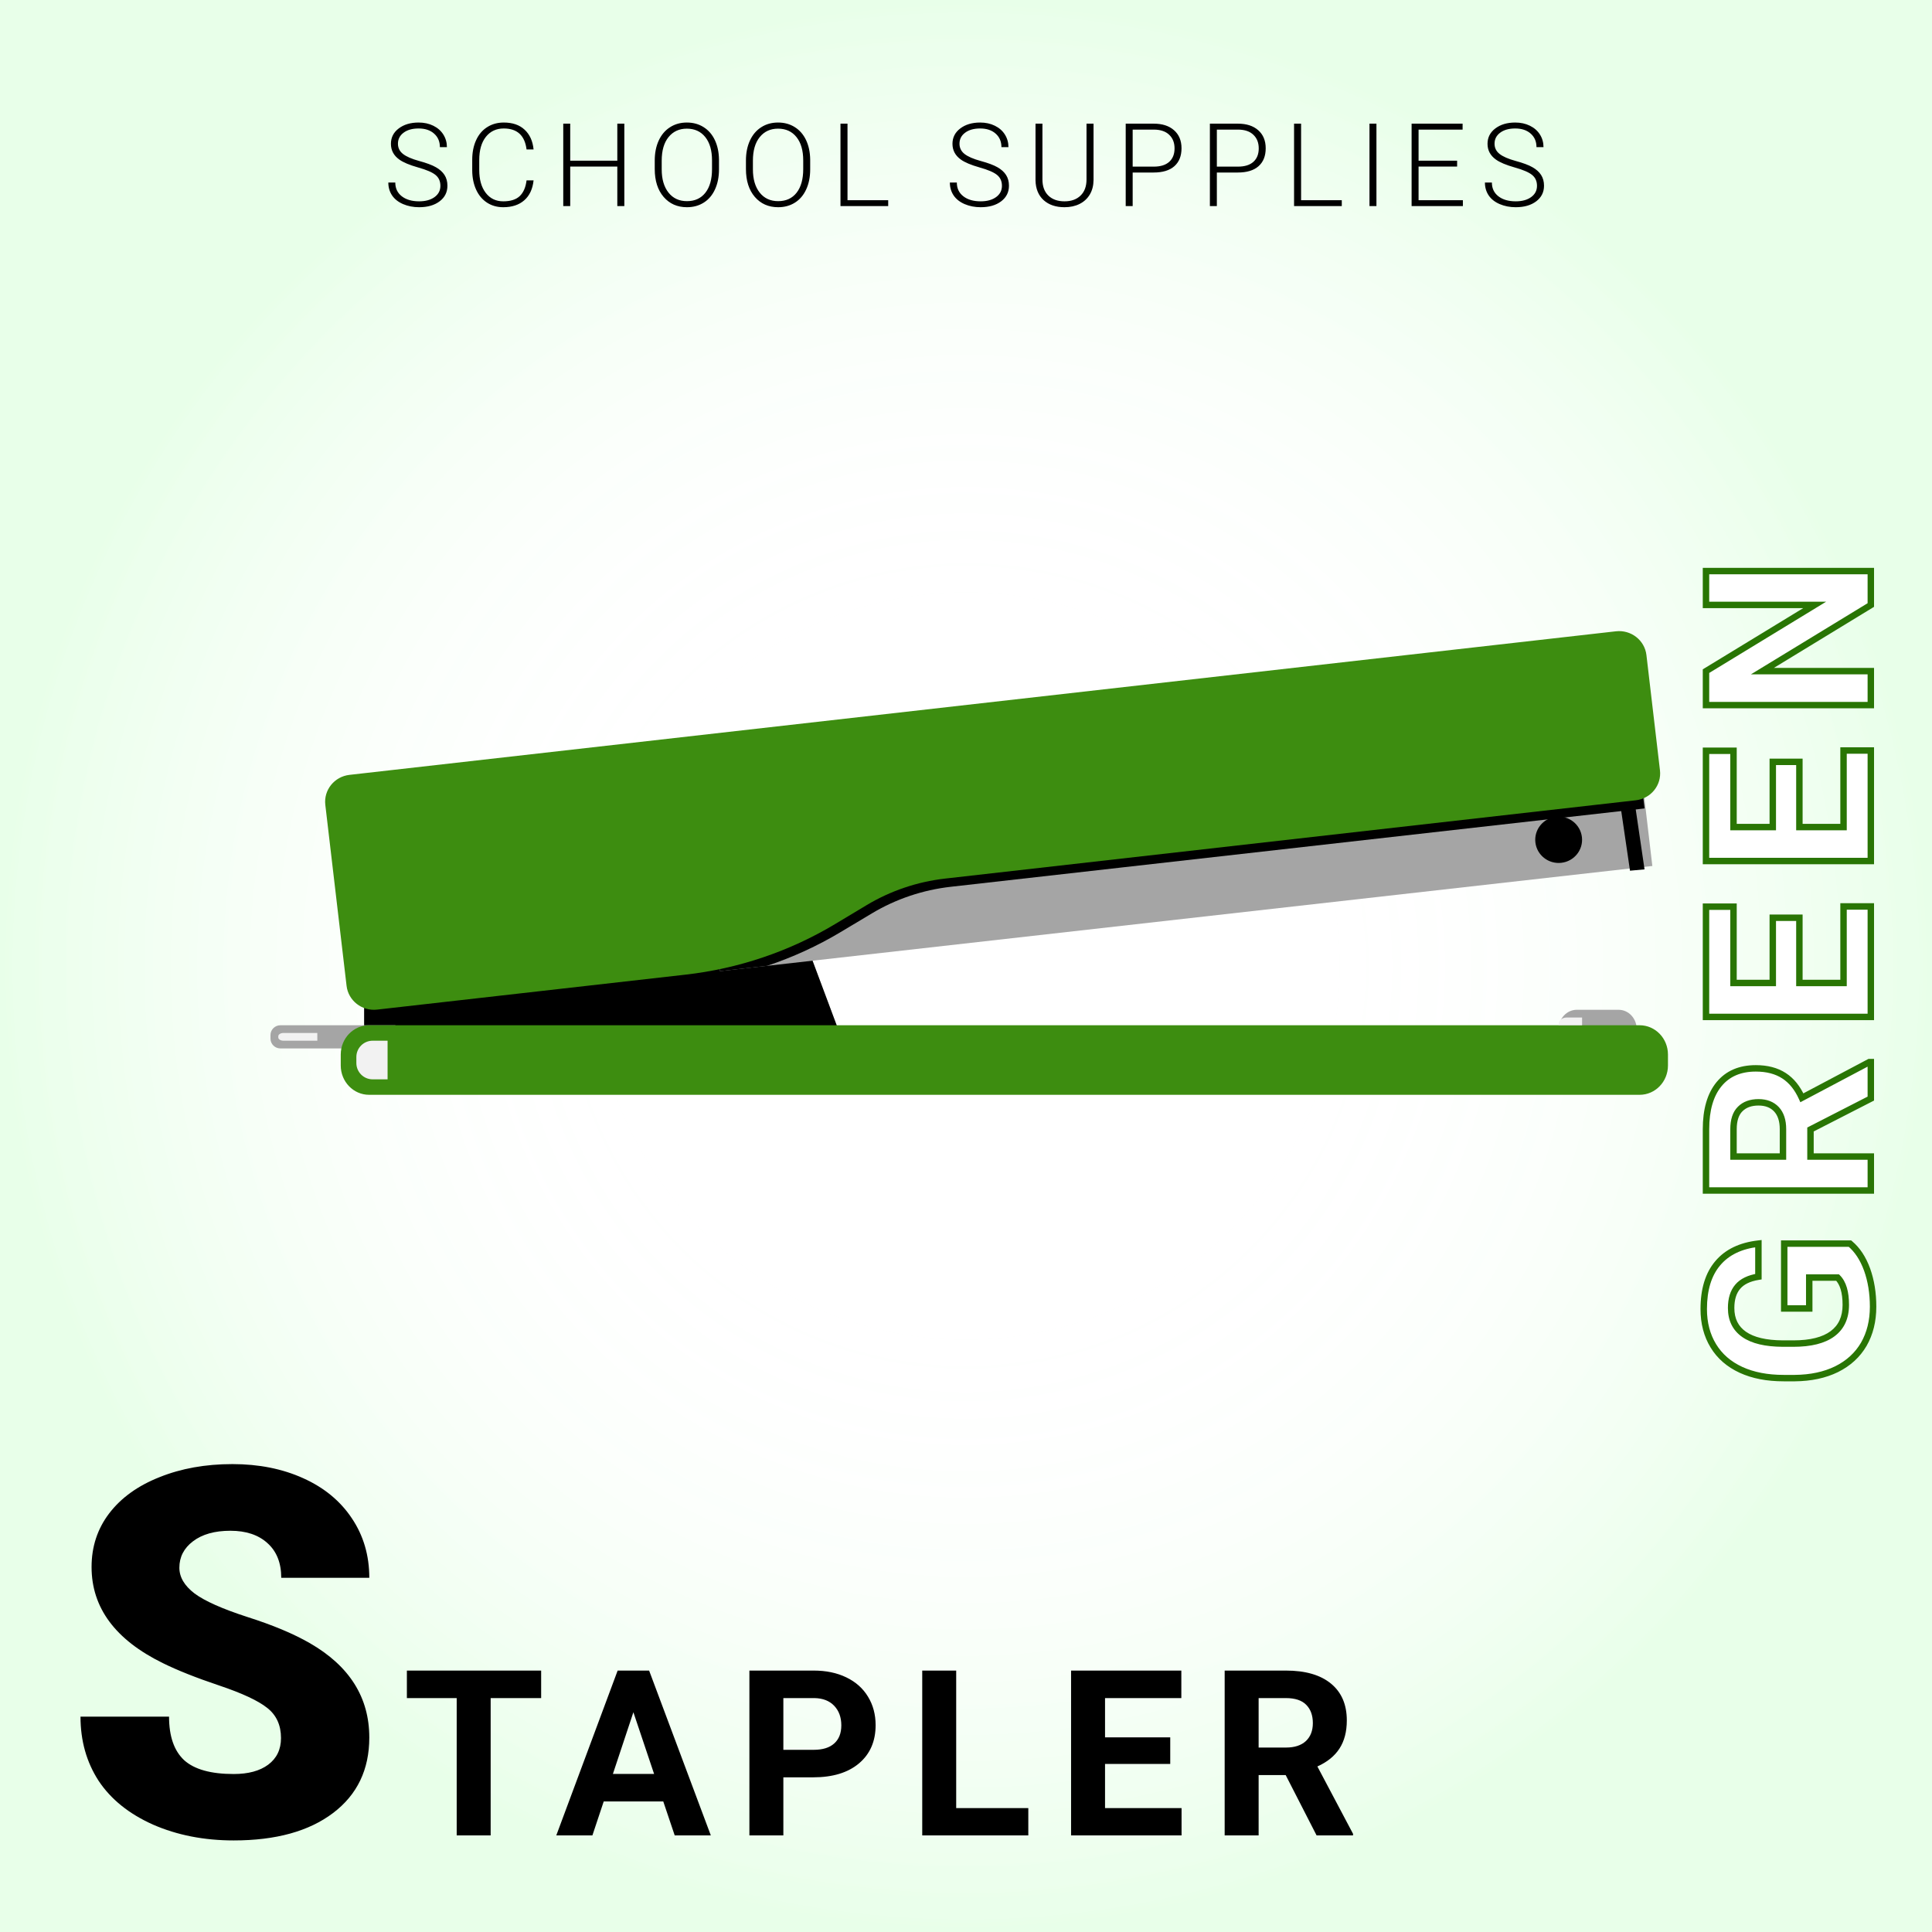 <svg width="300" height="300" viewBox="0 0 300 300" fill="none" xmlns="http://www.w3.org/2000/svg">
<rect width="300" height="300" fill="white"/>
<rect width="300" height="300" fill="white"/>
<rect width="300" height="300" fill="white"/>
<rect width="300" height="300" fill="url(#paint0_radial)" fill-opacity="0.11"/>
<g filter="url(#filter0_d)">
<path d="M286.266 192.109C287.402 193.059 288.287 194.4 288.92 196.135C289.541 197.869 289.852 199.791 289.852 201.9C289.852 204.115 289.371 206.061 288.41 207.736C287.437 209.4 286.031 210.69 284.191 211.604C282.352 212.506 280.189 212.969 277.705 212.992L275.965 212.992C273.41 212.992 271.201 212.565 269.338 211.709C267.463 210.842 266.033 209.6 265.049 207.982C264.053 206.354 263.555 204.449 263.555 202.27C263.555 199.234 264.281 196.861 265.734 195.15C267.176 193.44 269.279 192.426 272.045 192.109L272.045 197.242C270.58 197.477 269.508 197.998 268.828 198.807C268.148 199.604 267.809 200.705 267.809 202.111C267.809 203.904 268.482 205.27 269.83 206.207C271.178 207.145 273.182 207.619 275.842 207.631L277.477 207.631C280.16 207.631 282.187 207.121 283.559 206.102C284.93 205.082 285.615 203.588 285.615 201.619C285.615 199.639 285.193 198.227 284.35 197.383L279.937 197.383L279.937 202.182L276.053 202.182L276.053 192.109L286.266 192.109ZM280.131 174.386L280.131 178.587L289.5 178.587L289.5 183.86L263.906 183.86L263.906 174.351C263.906 171.327 264.58 168.995 265.928 167.355C267.275 165.714 269.18 164.894 271.641 164.894C273.387 164.894 274.846 165.274 276.018 166.036C277.178 166.786 278.104 167.929 278.795 169.464L289.254 163.927L289.5 163.927L289.5 169.587L280.131 174.386ZM275.859 178.587L275.859 174.333C275.859 173.009 275.525 171.983 274.857 171.257C274.178 170.53 273.246 170.167 272.062 170.167C270.855 170.167 269.906 170.513 269.215 171.204C268.523 171.884 268.178 172.933 268.178 174.351L268.178 178.587L275.859 178.587ZM278.408 141.51L278.408 151.635L285.264 151.635L285.264 139.752L289.5 139.752L289.5 156.908L263.906 156.908L263.906 139.787L268.178 139.787L268.178 151.635L274.277 151.635L274.277 141.51L278.408 141.51ZM278.408 117.3L278.408 127.425L285.264 127.425L285.264 115.542L289.5 115.542L289.5 132.698L263.906 132.698L263.906 115.577L268.178 115.577L268.178 127.425L274.277 127.425L274.277 117.3L278.408 117.3ZM289.5 87.676L289.5 92.949L272.66 103.215L289.5 103.215L289.5 108.488L263.906 108.488L263.906 103.215L280.781 92.932L263.906 92.932L263.906 87.676L289.5 87.676Z" fill="white"/>
<path d="M286.266 192.109L286.586 191.726L286.447 191.609L286.266 191.609L286.266 192.109ZM288.92 196.135L289.391 195.966L289.39 195.963L288.92 196.135ZM288.41 207.736L288.842 207.989L288.844 207.985L288.41 207.736ZM284.191 211.604L284.412 212.053L284.414 212.051L284.191 211.604ZM277.705 212.992L277.705 213.492L277.71 213.492L277.705 212.992ZM269.338 211.709L269.128 212.163L269.129 212.163L269.338 211.709ZM265.049 207.982L265.476 207.723L265.475 207.722L265.049 207.982ZM265.734 195.15L266.115 195.474L266.117 195.473L265.734 195.15ZM272.045 192.109L272.545 192.109L272.545 191.549L271.988 191.613L272.045 192.109ZM272.045 197.242L272.124 197.736L272.545 197.669L272.545 197.242L272.045 197.242ZM268.828 198.807L269.209 199.131L269.211 199.128L268.828 198.807ZM275.842 207.631L275.84 208.131L275.842 208.131L275.842 207.631ZM284.35 197.383L284.703 197.029L284.557 196.883L284.35 196.883L284.35 197.383ZM279.937 197.383L279.937 196.883L279.437 196.883L279.437 197.383L279.937 197.383ZM279.937 202.182L279.937 202.682L280.437 202.682L280.437 202.182L279.937 202.182ZM276.053 202.182L275.553 202.182L275.553 202.682L276.053 202.682L276.053 202.182ZM276.053 192.109L276.053 191.609L275.553 191.609L275.553 192.109L276.053 192.109ZM285.945 192.493C287 193.374 287.84 194.634 288.45 196.306L289.39 195.963C288.734 194.167 287.805 192.744 286.586 191.726L285.945 192.493ZM288.449 196.303C289.048 197.976 289.352 199.84 289.352 201.9L290.352 201.9C290.352 199.742 290.034 197.762 289.391 195.966L288.449 196.303ZM289.352 201.9C289.352 204.041 288.888 205.898 287.976 207.488L288.844 207.985C289.854 206.223 290.352 204.19 290.352 201.9L289.352 201.9ZM287.978 207.484C287.058 209.058 285.728 210.282 283.969 211.156L284.414 212.051C286.335 211.097 287.817 209.743 288.842 207.989L287.978 207.484ZM283.971 211.155C282.211 212.018 280.126 212.469 277.7 212.492L277.71 213.492C280.253 213.468 282.492 212.994 284.412 212.053L283.971 211.155ZM277.705 212.492L275.965 212.492L275.965 213.492L277.705 213.492L277.705 212.492ZM275.965 212.492C273.465 212.492 271.33 212.074 269.547 211.255L269.129 212.163C271.072 213.055 273.355 213.492 275.965 213.492L275.965 212.492ZM269.548 211.255C267.754 210.426 266.404 209.247 265.476 207.723L264.622 208.242C265.662 209.952 267.172 211.258 269.128 212.163L269.548 211.255ZM265.475 207.722C264.534 206.182 264.055 204.371 264.055 202.27L263.055 202.27C263.055 204.528 263.572 206.525 264.622 208.243L265.475 207.722ZM264.055 202.27C264.055 199.311 264.762 197.067 266.115 195.474L265.353 194.827C263.8 196.656 263.055 199.158 263.055 202.27L264.055 202.27ZM266.117 195.473C267.457 193.882 269.43 192.912 272.102 192.606L271.988 191.613C269.128 191.94 266.895 192.997 265.352 194.828L266.117 195.473ZM271.545 192.109L271.545 197.242L272.545 197.242L272.545 192.109L271.545 192.109ZM271.966 196.749C270.43 196.994 269.229 197.553 268.445 198.485L269.211 199.128C269.787 198.443 270.73 197.959 272.124 197.736L271.966 196.749ZM268.448 198.482C267.668 199.397 267.309 200.627 267.309 202.111L268.309 202.111C268.309 200.783 268.629 199.811 269.209 199.131L268.448 198.482ZM267.309 202.111C267.309 204.05 268.049 205.577 269.545 206.618L270.116 205.797C268.916 204.962 268.309 203.758 268.309 202.111L267.309 202.111ZM269.545 206.618C271.013 207.639 273.135 208.119 275.84 208.131L275.844 207.131C273.228 207.119 271.343 206.65 270.116 205.797L269.545 206.618ZM275.842 208.131L277.477 208.131L277.477 207.131L275.842 207.131L275.842 208.131ZM277.477 208.131C280.21 208.131 282.363 207.614 283.857 206.503L283.26 205.7C282.012 206.628 280.11 207.131 277.477 207.131L277.477 208.131ZM283.857 206.503C285.375 205.374 286.115 203.719 286.115 201.619L285.115 201.619C285.115 203.457 284.484 204.79 283.26 205.7L283.857 206.503ZM286.115 201.619C286.115 199.589 285.686 198.013 284.703 197.029L283.996 197.736C284.7 198.441 285.115 199.688 285.115 201.619L286.115 201.619ZM284.35 196.883L279.937 196.883L279.937 197.883L284.35 197.883L284.35 196.883ZM279.437 197.383L279.437 202.182L280.437 202.182L280.437 197.383L279.437 197.383ZM279.937 201.682L276.053 201.682L276.053 202.682L279.937 202.682L279.937 201.682ZM276.553 202.182L276.553 192.109L275.553 192.109L275.553 202.182L276.553 202.182ZM276.053 192.609L286.266 192.609L286.266 191.609L276.053 191.609L276.053 192.609ZM280.131 174.386L279.903 173.941L279.631 174.08L279.631 174.386L280.131 174.386ZM280.131 178.587L279.631 178.587L279.631 179.087L280.131 179.087L280.131 178.587ZM289.5 178.587L290 178.587L290 178.087L289.5 178.087L289.5 178.587ZM289.5 183.86L289.5 184.36L290 184.36L290 183.86L289.5 183.86ZM263.906 183.86L263.406 183.86L263.406 184.36L263.906 184.36L263.906 183.86ZM276.018 166.036L275.745 166.455L275.746 166.456L276.018 166.036ZM278.795 169.464L278.339 169.669L278.558 170.155L279.029 169.906L278.795 169.464ZM289.254 163.927L289.254 163.427L289.13 163.427L289.02 163.485L289.254 163.927ZM289.5 163.927L290 163.927L290 163.427L289.5 163.427L289.5 163.927ZM289.5 169.587L289.728 170.032L290 169.893L290 169.587L289.5 169.587ZM275.859 178.587L275.859 179.087L276.359 179.087L276.359 178.587L275.859 178.587ZM274.857 171.257L275.226 170.918L275.223 170.915L274.857 171.257ZM269.215 171.204L269.565 171.561L269.568 171.558L269.215 171.204ZM268.178 178.587L267.678 178.587L267.678 179.087L268.178 179.087L268.178 178.587ZM279.631 174.386L279.631 178.587L280.631 178.587L280.631 174.386L279.631 174.386ZM280.131 179.087L289.5 179.087L289.5 178.087L280.131 178.087L280.131 179.087ZM289 178.587L289 183.86L290 183.86L290 178.587L289 178.587ZM289.5 183.36L263.906 183.36L263.906 184.36L289.5 184.36L289.5 183.36ZM264.406 183.86L264.406 174.351L263.406 174.351L263.406 183.86L264.406 183.86ZM264.406 174.351C264.406 171.395 265.066 169.192 266.314 167.672L265.541 167.037C264.095 168.798 263.406 171.26 263.406 174.351L264.406 174.351ZM266.314 167.672C267.551 166.166 269.303 165.394 271.641 165.394L271.641 164.394C269.057 164.394 267 165.262 265.541 167.037L266.314 167.672ZM271.641 165.394C273.314 165.394 274.672 165.758 275.745 166.455L276.29 165.617C275.019 164.791 273.459 164.394 271.641 164.394L271.641 165.394ZM275.746 166.456C276.809 167.143 277.678 168.203 278.339 169.669L279.251 169.259C278.529 167.655 277.546 166.429 276.289 165.616L275.746 166.456ZM279.029 169.906L289.488 164.369L289.02 163.485L278.561 169.022L279.029 169.906ZM289.254 164.427L289.5 164.427L289.5 163.427L289.254 163.427L289.254 164.427ZM289 163.927L289 169.587L290 169.587L290 163.927L289 163.927ZM289.272 169.142L279.903 173.941L280.359 174.831L289.728 170.032L289.272 169.142ZM276.359 178.587L276.359 174.333L275.359 174.333L275.359 178.587L276.359 178.587ZM276.359 174.333C276.359 172.927 276.004 171.765 275.226 170.918L274.489 171.595C275.047 172.202 275.359 173.091 275.359 174.333L276.359 174.333ZM275.223 170.915C274.43 170.069 273.356 169.667 272.062 169.667L272.062 170.667C273.136 170.667 273.925 170.992 274.492 171.598L275.223 170.915ZM272.062 169.667C270.756 169.667 269.667 170.044 268.861 170.851L269.568 171.558C270.145 170.981 270.955 170.667 272.062 170.667L272.062 169.667ZM268.864 170.848C268.041 171.657 267.678 172.861 267.678 174.351L268.678 174.351C268.678 173.005 269.006 172.11 269.565 171.561L268.864 170.848ZM267.678 174.351L267.678 178.587L268.678 178.587L268.678 174.351L267.678 174.351ZM268.178 179.087L275.859 179.087L275.859 178.087L268.178 178.087L268.178 179.087ZM278.408 141.51L278.908 141.51L278.908 141.01L278.408 141.01L278.408 141.51ZM278.408 151.635L277.908 151.635L277.908 152.135L278.408 152.135L278.408 151.635ZM285.264 151.635L285.264 152.135L285.764 152.135L285.764 151.635L285.264 151.635ZM285.264 139.752L285.264 139.252L284.764 139.252L284.764 139.752L285.264 139.752ZM289.5 139.752L290 139.752L290 139.252L289.5 139.252L289.5 139.752ZM289.5 156.908L289.5 157.408L290 157.408L290 156.908L289.5 156.908ZM263.906 156.908L263.406 156.908L263.406 157.408L263.906 157.408L263.906 156.908ZM263.906 139.787L263.906 139.287L263.406 139.287L263.406 139.787L263.906 139.787ZM268.178 139.787L268.678 139.787L268.678 139.287L268.178 139.287L268.178 139.787ZM268.178 151.635L267.678 151.635L267.678 152.135L268.178 152.135L268.178 151.635ZM274.277 151.635L274.277 152.135L274.777 152.135L274.777 151.635L274.277 151.635ZM274.277 141.51L274.277 141.01L273.777 141.01L273.777 141.51L274.277 141.51ZM277.908 141.51L277.908 151.635L278.908 151.635L278.908 141.51L277.908 141.51ZM278.408 152.135L285.264 152.135L285.264 151.135L278.408 151.135L278.408 152.135ZM285.764 151.635L285.764 139.752L284.764 139.752L284.764 151.635L285.764 151.635ZM285.264 140.252L289.5 140.252L289.5 139.252L285.264 139.252L285.264 140.252ZM289 139.752L289 156.908L290 156.908L290 139.752L289 139.752ZM289.5 156.408L263.906 156.408L263.906 157.408L289.5 157.408L289.5 156.408ZM264.406 156.908L264.406 139.787L263.406 139.787L263.406 156.908L264.406 156.908ZM263.906 140.287L268.178 140.287L268.178 139.287L263.906 139.287L263.906 140.287ZM267.678 139.787L267.678 151.635L268.678 151.635L268.678 139.787L267.678 139.787ZM268.178 152.135L274.277 152.135L274.277 151.135L268.178 151.135L268.178 152.135ZM274.777 151.635L274.777 141.51L273.777 141.51L273.777 151.635L274.777 151.635ZM274.277 142.01L278.408 142.01L278.408 141.01L274.277 141.01L274.277 142.01ZM278.408 117.3L278.908 117.3L278.908 116.8L278.408 116.8L278.408 117.3ZM278.408 127.425L277.908 127.425L277.908 127.925L278.408 127.925L278.408 127.425ZM285.264 127.425L285.264 127.925L285.764 127.925L285.764 127.425L285.264 127.425ZM285.264 115.542L285.264 115.042L284.764 115.042L284.764 115.542L285.264 115.542ZM289.5 115.542L290 115.542L290 115.042L289.5 115.042L289.5 115.542ZM289.5 132.698L289.5 133.198L290 133.198L290 132.698L289.5 132.698ZM263.906 132.698L263.406 132.698L263.406 133.198L263.906 133.198L263.906 132.698ZM263.906 115.577L263.906 115.077L263.406 115.077L263.406 115.577L263.906 115.577ZM268.178 115.577L268.678 115.577L268.678 115.077L268.178 115.077L268.178 115.577ZM268.178 127.425L267.678 127.425L267.678 127.925L268.178 127.925L268.178 127.425ZM274.277 127.425L274.277 127.925L274.777 127.925L274.777 127.425L274.277 127.425ZM274.277 117.3L274.277 116.8L273.777 116.8L273.777 117.3L274.277 117.3ZM277.908 117.3L277.908 127.425L278.908 127.425L278.908 117.3L277.908 117.3ZM278.408 127.925L285.264 127.925L285.264 126.925L278.408 126.925L278.408 127.925ZM285.764 127.425L285.764 115.542L284.764 115.542L284.764 127.425L285.764 127.425ZM285.264 116.042L289.5 116.042L289.5 115.042L285.264 115.042L285.264 116.042ZM289 115.542L289 132.698L290 132.698L290 115.542L289 115.542ZM289.5 132.198L263.906 132.198L263.906 133.198L289.5 133.198L289.5 132.198ZM264.406 132.698L264.406 115.577L263.406 115.577L263.406 132.698L264.406 132.698ZM263.906 116.077L268.178 116.077L268.178 115.077L263.906 115.077L263.906 116.077ZM267.678 115.577L267.678 127.425L268.678 127.425L268.678 115.577L267.678 115.577ZM268.178 127.925L274.277 127.925L274.277 126.925L268.178 126.925L268.178 127.925ZM274.777 127.425L274.777 117.3L273.777 117.3L273.777 127.425L274.777 127.425ZM274.277 117.8L278.408 117.8L278.408 116.8L274.277 116.8L274.277 117.8ZM289.5 87.676L290 87.676L290 87.176L289.5 87.176L289.5 87.676ZM289.5 92.949L289.76 93.376L290 93.23L290 92.949L289.5 92.949ZM272.66 103.215L272.4 102.788L270.879 103.715L272.66 103.715L272.66 103.215ZM289.5 103.215L290 103.215L290 102.715L289.5 102.715L289.5 103.215ZM289.5 108.488L289.5 108.988L290 108.988L290 108.488L289.5 108.488ZM263.906 108.488L263.406 108.488L263.406 108.988L263.906 108.988L263.906 108.488ZM263.906 103.215L263.646 102.788L263.406 102.934L263.406 103.215L263.906 103.215ZM280.781 92.932L281.041 93.359L282.563 92.432L280.781 92.432L280.781 92.932ZM263.906 92.932L263.406 92.932L263.406 93.432L263.906 93.432L263.906 92.932ZM263.906 87.676L263.906 87.176L263.406 87.176L263.406 87.676L263.906 87.676ZM289 87.676L289 92.949L290 92.949L290 87.676L289 87.676ZM289.24 92.522L272.4 102.788L272.92 103.642L289.76 93.376L289.24 92.522ZM272.66 103.715L289.5 103.715L289.5 102.715L272.66 102.715L272.66 103.715ZM289 103.215L289 108.488L290 108.488L290 103.215L289 103.215ZM289.5 107.988L263.906 107.988L263.906 108.988L289.5 108.988L289.5 107.988ZM264.406 108.488L264.406 103.215L263.406 103.215L263.406 108.488L264.406 108.488ZM264.166 103.642L281.041 93.359L280.521 92.505L263.646 102.788L264.166 103.642ZM280.781 92.432L263.906 92.432L263.906 93.432L280.781 93.432L280.781 92.432ZM264.406 92.932L264.406 87.676L263.406 87.676L263.406 92.932L264.406 92.932ZM263.906 88.176L289.5 88.176L289.5 87.176L263.906 87.176L263.906 88.176Z" fill="#297504"/>
</g>
<path d="M43.633 269.883C43.633 267.878 42.917 266.315 41.484 265.195C40.078 264.076 37.591 262.917 34.023 261.719C30.456 260.521 27.539 259.362 25.273 258.242C17.904 254.622 14.219 249.648 14.219 243.32C14.219 240.169 15.13 237.396 16.953 235C18.802 232.578 21.406 230.703 24.766 229.375C28.125 228.021 31.901 227.344 36.094 227.344C40.182 227.344 43.841 228.073 47.07 229.531C50.325 230.99 52.852 233.073 54.648 235.781C56.445 238.464 57.344 241.536 57.344 245H43.672C43.672 242.682 42.956 240.885 41.523 239.609C40.117 238.333 38.203 237.695 35.781 237.695C33.333 237.695 31.393 238.242 29.961 239.336C28.555 240.404 27.852 241.771 27.852 243.438C27.852 244.896 28.633 246.224 30.195 247.422C31.758 248.594 34.505 249.818 38.438 251.094C42.37 252.344 45.599 253.698 48.125 255.156C54.271 258.698 57.344 263.581 57.344 269.805C57.344 274.779 55.469 278.685 51.719 281.523C47.969 284.362 42.825 285.781 36.289 285.781C31.68 285.781 27.5 284.961 23.75 283.32C20.026 281.654 17.213 279.388 15.312 276.523C13.438 273.633 12.5 270.312 12.5 266.562H26.25C26.25 269.609 27.031 271.862 28.594 273.32C30.182 274.753 32.747 275.469 36.289 275.469C38.555 275.469 40.339 274.987 41.641 274.023C42.969 273.034 43.633 271.654 43.633 269.883ZM84.029 263.678H76.189V285H70.916V263.678H63.181V259.406H84.029V263.678ZM102.992 279.727H93.746L91.988 285H86.381L95.908 259.406H100.795L110.375 285H104.768L102.992 279.727ZM95.17 275.455H101.568L98.352 265.875L95.17 275.455ZM121.639 275.982V285H116.366V259.406H126.35C128.272 259.406 129.959 259.758 131.412 260.461C132.877 261.164 134.002 262.166 134.787 263.467C135.573 264.756 135.965 266.227 135.965 267.879C135.965 270.387 135.104 272.367 133.381 273.82C131.67 275.262 129.297 275.982 126.262 275.982H121.639ZM121.639 271.711H126.35C127.745 271.711 128.805 271.383 129.532 270.727C130.27 270.07 130.639 269.133 130.639 267.914C130.639 266.66 130.27 265.646 129.532 264.873C128.793 264.1 127.774 263.701 126.473 263.678H121.639V271.711ZM148.477 280.764H159.675V285H143.204V259.406H148.477V280.764ZM181.714 273.908H171.589V280.764H183.472V285H166.316V259.406H183.437V263.678H171.589V269.777H181.714V273.908ZM199.64 275.631H195.439V285H190.166V259.406H199.675C202.699 259.406 205.031 260.08 206.671 261.428C208.312 262.775 209.132 264.68 209.132 267.141C209.132 268.887 208.752 270.346 207.99 271.518C207.24 272.678 206.097 273.604 204.562 274.295L210.099 284.754V285H204.439L199.64 275.631ZM195.439 271.359H199.693C201.017 271.359 202.043 271.025 202.769 270.357C203.496 269.678 203.859 268.746 203.859 267.562C203.859 266.355 203.513 265.406 202.822 264.715C202.142 264.023 201.093 263.678 199.675 263.678H195.439V271.359Z" fill="black"/>
<path d="M68.385 28.854C68.385 28.145 68.136 27.585 67.638 27.175C67.14 26.759 66.229 26.366 64.905 25.997C63.58 25.622 62.614 25.215 62.004 24.775C61.137 24.154 60.703 23.34 60.703 22.332C60.703 21.354 61.105 20.56 61.908 19.95C62.716 19.335 63.747 19.027 65.001 19.027C65.851 19.027 66.61 19.191 67.278 19.52C67.951 19.848 68.473 20.305 68.842 20.891C69.211 21.477 69.396 22.13 69.396 22.851H68.306C68.306 21.977 68.007 21.277 67.409 20.75C66.812 20.217 66.009 19.95 65.001 19.95C64.023 19.95 63.243 20.17 62.663 20.609C62.083 21.043 61.793 21.611 61.793 22.314C61.793 22.965 62.054 23.495 62.575 23.905C63.097 24.315 63.932 24.679 65.08 24.995C66.229 25.306 67.099 25.631 67.691 25.971C68.283 26.305 68.728 26.706 69.027 27.175C69.326 27.644 69.475 28.197 69.475 28.836C69.475 29.844 69.071 30.652 68.262 31.262C67.459 31.871 66.399 32.176 65.08 32.176C64.178 32.176 63.349 32.015 62.593 31.692C61.843 31.37 61.272 30.919 60.879 30.339C60.492 29.759 60.299 29.094 60.299 28.344H61.38C61.38 29.246 61.717 29.958 62.391 30.48C63.065 31.001 63.961 31.262 65.08 31.262C66.076 31.262 66.876 31.042 67.48 30.602C68.083 30.163 68.385 29.58 68.385 28.854ZM82.854 28.01C82.708 29.357 82.225 30.389 81.404 31.104C80.59 31.818 79.503 32.176 78.143 32.176C77.194 32.176 76.353 31.939 75.621 31.464C74.894 30.989 74.332 30.318 73.933 29.451C73.535 28.578 73.333 27.582 73.327 26.463V24.802C73.327 23.665 73.526 22.657 73.925 21.778C74.323 20.899 74.894 20.223 75.638 19.748C76.388 19.268 77.25 19.027 78.222 19.027C79.594 19.027 80.675 19.399 81.466 20.144C82.263 20.882 82.725 21.904 82.854 23.211H81.764C81.495 21.037 80.314 19.95 78.222 19.95C77.062 19.95 76.137 20.384 75.445 21.251C74.76 22.118 74.417 23.316 74.417 24.846V26.41C74.417 27.887 74.751 29.064 75.419 29.943C76.093 30.822 77.001 31.262 78.143 31.262C79.274 31.262 80.127 30.992 80.701 30.453C81.275 29.908 81.63 29.094 81.764 28.01H82.854ZM96.946 32H95.856V25.865H88.543V32H87.462V19.203H88.543V24.951H95.856V19.203H96.946V32ZM111.643 26.296C111.643 27.474 111.438 28.508 111.028 29.398C110.624 30.289 110.044 30.975 109.288 31.455C108.532 31.936 107.659 32.176 106.669 32.176C105.175 32.176 103.968 31.643 103.048 30.576C102.128 29.504 101.668 28.06 101.668 26.243V24.925C101.668 23.759 101.873 22.727 102.283 21.831C102.699 20.929 103.285 20.237 104.041 19.757C104.797 19.27 105.667 19.027 106.651 19.027C107.636 19.027 108.503 19.265 109.253 19.739C110.009 20.214 110.592 20.885 111.002 21.752C111.412 22.619 111.626 23.624 111.643 24.767V26.296ZM110.562 24.907C110.562 23.366 110.214 22.159 109.517 21.286C108.819 20.413 107.864 19.977 106.651 19.977C105.462 19.977 104.513 20.416 103.804 21.295C103.101 22.168 102.749 23.39 102.749 24.96V26.296C102.749 27.814 103.101 29.018 103.804 29.908C104.507 30.793 105.462 31.235 106.669 31.235C107.893 31.235 108.849 30.799 109.534 29.926C110.22 29.047 110.562 27.825 110.562 26.261V24.907ZM125.805 26.296C125.805 27.474 125.6 28.508 125.19 29.398C124.786 30.289 124.206 30.975 123.45 31.455C122.694 31.936 121.821 32.176 120.831 32.176C119.336 32.176 118.129 31.643 117.209 30.576C116.289 29.504 115.83 28.06 115.83 26.243V24.925C115.83 23.759 116.035 22.727 116.445 21.831C116.861 20.929 117.447 20.237 118.203 19.757C118.958 19.27 119.829 19.027 120.813 19.027C121.797 19.027 122.664 19.265 123.414 19.739C124.17 20.214 124.753 20.885 125.164 21.752C125.574 22.619 125.788 23.624 125.805 24.767V26.296ZM124.724 24.907C124.724 23.366 124.375 22.159 123.678 21.286C122.981 20.413 122.026 19.977 120.813 19.977C119.623 19.977 118.674 20.416 117.965 21.295C117.262 22.168 116.911 23.39 116.911 24.96V26.296C116.911 27.814 117.262 29.018 117.965 29.908C118.668 30.793 119.623 31.235 120.831 31.235C122.055 31.235 123.01 30.799 123.696 29.926C124.381 29.047 124.724 27.825 124.724 26.261V24.907ZM131.6 31.086H137.919V32H130.51V19.203H131.6V31.086ZM155.581 28.854C155.581 28.145 155.332 27.585 154.834 27.175C154.336 26.759 153.425 26.366 152.101 25.997C150.776 25.622 149.81 25.215 149.2 24.775C148.333 24.154 147.899 23.34 147.899 22.332C147.899 21.354 148.301 20.56 149.104 19.95C149.912 19.335 150.943 19.027 152.197 19.027C153.047 19.027 153.806 19.191 154.474 19.52C155.147 19.848 155.669 20.305 156.038 20.891C156.407 21.477 156.592 22.13 156.592 22.851H155.502C155.502 21.977 155.203 21.277 154.605 20.75C154.008 20.217 153.205 19.95 152.197 19.95C151.219 19.95 150.439 20.17 149.859 20.609C149.279 21.043 148.989 21.611 148.989 22.314C148.989 22.965 149.25 23.495 149.771 23.905C150.293 24.315 151.128 24.679 152.276 24.995C153.425 25.306 154.295 25.631 154.887 25.971C155.479 26.305 155.924 26.706 156.223 27.175C156.521 27.644 156.671 28.197 156.671 28.836C156.671 29.844 156.267 30.652 155.458 31.262C154.655 31.871 153.595 32.176 152.276 32.176C151.374 32.176 150.545 32.015 149.789 31.692C149.039 31.37 148.468 30.919 148.075 30.339C147.688 29.759 147.495 29.094 147.495 28.344H148.576C148.576 29.246 148.913 29.958 149.587 30.48C150.261 31.001 151.157 31.262 152.276 31.262C153.272 31.262 154.072 31.042 154.676 30.602C155.279 30.163 155.581 29.58 155.581 28.854ZM169.804 19.203V27.939C169.798 28.801 169.608 29.551 169.233 30.189C168.858 30.828 168.328 31.32 167.642 31.666C166.962 32.006 166.18 32.176 165.295 32.176C163.948 32.176 162.867 31.81 162.052 31.077C161.244 30.339 160.825 29.319 160.795 28.019V19.203H161.868V27.86C161.868 28.939 162.175 29.776 162.791 30.374C163.406 30.966 164.241 31.262 165.295 31.262C166.35 31.262 167.182 30.963 167.792 30.365C168.407 29.768 168.714 28.936 168.714 27.869V19.203H169.804ZM175.88 26.788V32H174.799V19.203H179.158C180.488 19.203 181.537 19.543 182.305 20.223C183.078 20.902 183.465 21.837 183.465 23.026C183.465 24.227 183.093 25.156 182.349 25.812C181.61 26.463 180.538 26.788 179.132 26.788H175.88ZM175.88 25.874H179.158C180.207 25.874 181.007 25.625 181.558 25.127C182.108 24.629 182.384 23.935 182.384 23.044C182.384 22.159 182.108 21.456 181.558 20.935C181.013 20.407 180.236 20.138 179.229 20.126H175.88V25.874ZM188.952 26.788V32H187.871V19.203H192.23C193.56 19.203 194.609 19.543 195.377 20.223C196.15 20.902 196.537 21.837 196.537 23.026C196.537 24.227 196.165 25.156 195.42 25.812C194.682 26.463 193.61 26.788 192.204 26.788H188.952ZM188.952 25.874H192.23C193.279 25.874 194.079 25.625 194.629 25.127C195.18 24.629 195.456 23.935 195.456 23.044C195.456 22.159 195.18 21.456 194.629 20.935C194.085 20.407 193.308 20.138 192.3 20.126H188.952V25.874ZM202.032 31.086H208.352V32H200.942V19.203H202.032V31.086ZM213.733 32H212.652V19.203H213.733V32ZM226.26 25.865H220.275V31.086H227.156V32H219.193V19.203H227.112V20.126H220.275V24.951H226.26V25.865ZM238.664 28.854C238.664 28.145 238.415 27.585 237.917 27.175C237.419 26.759 236.507 26.366 235.183 25.997C233.859 25.622 232.892 25.215 232.283 24.775C231.416 24.154 230.982 23.34 230.982 22.332C230.982 21.354 231.383 20.56 232.186 19.95C232.995 19.335 234.026 19.027 235.28 19.027C236.13 19.027 236.888 19.191 237.556 19.52C238.23 19.848 238.752 20.305 239.121 20.891C239.49 21.477 239.674 22.13 239.674 22.851H238.585C238.585 21.977 238.286 21.277 237.688 20.75C237.09 20.217 236.288 19.95 235.28 19.95C234.301 19.95 233.522 20.17 232.942 20.609C232.362 21.043 232.072 21.611 232.072 22.314C232.072 22.965 232.333 23.495 232.854 23.905C233.376 24.315 234.211 24.679 235.359 24.995C236.507 25.306 237.378 25.631 237.969 25.971C238.561 26.305 239.006 26.706 239.305 27.175C239.604 27.644 239.754 28.197 239.754 28.836C239.754 29.844 239.349 30.652 238.541 31.262C237.738 31.871 236.677 32.176 235.359 32.176C234.457 32.176 233.628 32.015 232.872 31.692C232.122 31.37 231.55 30.919 231.158 30.339C230.771 29.759 230.578 29.094 230.578 28.344H231.659C231.659 29.246 231.996 29.958 232.67 30.48C233.343 31.001 234.24 31.262 235.359 31.262C236.355 31.262 237.155 31.042 237.758 30.602C238.362 30.163 238.664 29.58 238.664 28.854Z" fill="black"/>
<path fill-rule="evenodd" clip-rule="evenodd" d="M121.398 136.4H56.547V164H131.71L121.398 136.4Z" fill="#A5A5A5"/>
<path fill-rule="evenodd" clip-rule="evenodd" d="M121.398 136.4H56.547V164H131.71L121.398 136.4Z" fill="black"/>
<path fill-rule="evenodd" clip-rule="evenodd" d="M254.151 160.4H242.028V159.833C242.028 158.158 243.284 156.8 244.832 156.8H251.346C252.895 156.8 254.151 158.158 254.151 159.833V160.4Z" fill="#A5A5A5"/>
<path fill-rule="evenodd" clip-rule="evenodd" d="M256.575 134.467L119.123 149.972L111.784 150.8L109.888 134.732L254.683 118.4L255.522 125.525L256.575 134.467Z" fill="#A5A5A5"/>
<path fill-rule="evenodd" clip-rule="evenodd" d="M255.363 125.526C255.278 125.541 255.192 125.554 255.104 125.563L147.628 137.7C143.293 138.19 139.12 139.597 135.397 141.823L130.524 144.738C126.92 146.895 123.093 148.648 119.113 149.972L111.783 150.8L109.888 134.733L254.525 118.4L255.363 125.526Z" fill="black"/>
<path fill-rule="evenodd" clip-rule="evenodd" d="M54.806 151.988L54.812 151.994C54.822 151.994 54.833 151.995 54.844 151.995C56.51 152.095 57.852 150.648 57.662 148.993L55.198 127.675C55.008 126.02 56.2 124.519 57.858 124.328L253.155 101.84C254.155 101.726 254.51 100.455 253.716 99.836C253.202 99.436 252.557 99.2 251.862 99.2C251.746 99.2 251.627 99.207 251.51 99.22L54.378 121.919C52.721 122.111 51.527 123.612 51.718 125.268L54.806 151.988Z" fill="#F2F2F2"/>
<path fill-rule="evenodd" clip-rule="evenodd" d="M245.64 129.987C245.871 131.964 244.439 133.749 242.445 133.976C240.45 134.204 238.646 132.788 238.415 130.813C238.186 128.836 239.616 127.051 241.612 126.824C243.606 126.596 245.409 128.012 245.64 129.987Z" fill="black"/>
<path fill-rule="evenodd" clip-rule="evenodd" d="M253.106 135.2L255.363 134.995L253.982 125.6L251.726 125.804L253.106 135.2Z" fill="black"/>
<path fill-rule="evenodd" clip-rule="evenodd" d="M43.544 159.2H61.397V162.8H43.544C42.692 162.8 42 162.12 42 161.283V160.717C42 159.88 42.692 159.2 43.544 159.2Z" fill="#A5A5A5"/>
<path fill-rule="evenodd" clip-rule="evenodd" d="M254.601 170H57.308C54.879 170 52.911 167.963 52.911 165.449V163.75C52.911 161.237 54.879 159.2 57.308 159.2H254.601C257.03 159.2 259 161.237 259 163.75V165.449C259 167.963 257.03 170 254.601 170Z" fill="#3D8D10"/>
<path fill-rule="evenodd" clip-rule="evenodd" d="M60.184 167.6H57.867C56.468 167.6 55.335 166.468 55.335 165.071V164.127C55.335 162.732 56.468 161.6 57.867 161.6H60.184V167.6Z" fill="#F2F2F2"/>
<path fill-rule="evenodd" clip-rule="evenodd" d="M245.665 159.2H242.028V159.011C242.028 158.452 242.577 158 243.254 158H245.665V159.2Z" fill="#F2F2F2"/>
<path fill-rule="evenodd" clip-rule="evenodd" d="M49.274 161.6H44.005C43.567 161.6 43.212 161.373 43.212 161.095V160.906C43.212 160.626 43.567 160.4 44.005 160.4H49.274V161.6Z" fill="#F2F2F2"/>
<path fill-rule="evenodd" clip-rule="evenodd" d="M146.762 136.425L254.003 124.269C256.347 124.004 258.029 121.921 257.759 119.617L255.657 101.719C255.388 99.416 253.268 97.763 250.924 98.028L54.271 120.32C51.926 120.585 50.245 122.668 50.514 124.973L53.816 153.081C54.085 155.384 56.205 157.037 58.549 156.772L106.446 151.343C114.684 150.409 122.618 147.724 129.695 143.476L134.558 140.556C138.273 138.326 142.438 136.915 146.762 136.425Z" fill="#3D8D10"/>
<defs>
<filter id="filter0_d" x="262.055" y="86.176" width="31.297" height="130.317" filterUnits="userSpaceOnUse" color-interpolation-filters="sRGB">
<feFlood flood-opacity="0" result="BackgroundImageFix"/>
<feColorMatrix in="SourceAlpha" type="matrix" values="0 0 0 0 0 0 0 0 0 0 0 0 0 0 0 0 0 0 127 0"/>
<feOffset dx="1" dy="1"/>
<feGaussianBlur stdDeviation="1"/>
<feColorMatrix type="matrix" values="0 0 0 0 0 0 0 0 0 0 0 0 0 0 0 0 0 0 0.15 0"/>
<feBlend mode="normal" in2="BackgroundImageFix" result="effect1_dropShadow"/>
<feBlend mode="normal" in="SourceGraphic" in2="effect1_dropShadow" result="shape"/>
</filter>
<radialGradient id="paint0_radial" cx="0" cy="0" r="1" gradientUnits="userSpaceOnUse" gradientTransform="translate(150 150) rotate(90) scale(150)">
<stop offset="0.37" stop-color="white" stop-opacity="0"/>
<stop offset="1" stop-color="#00FF0A" stop-opacity="0.83"/>
</radialGradient>
</defs>
</svg>
